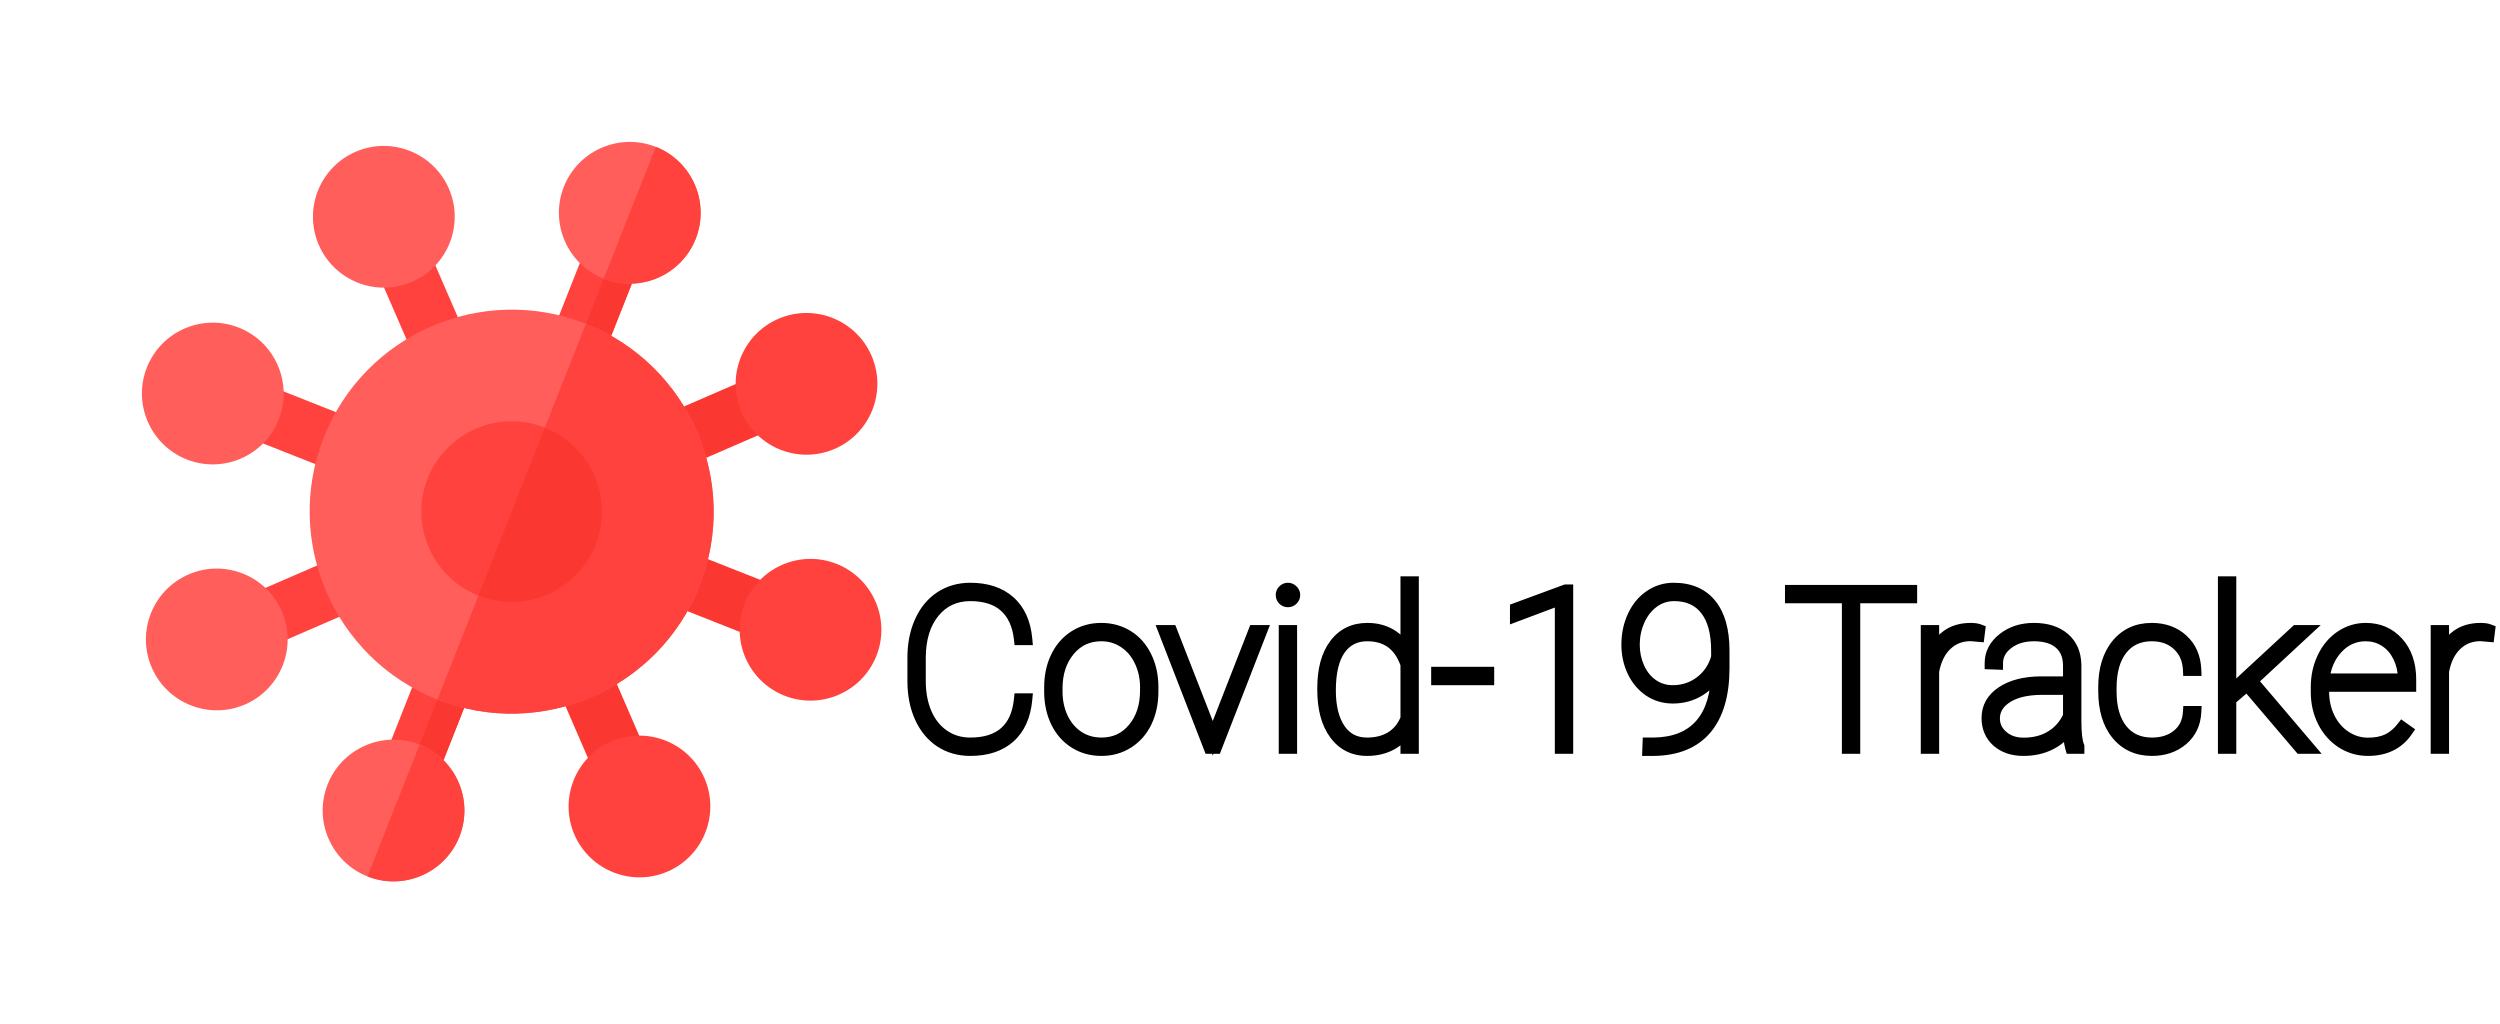<svg width="398" height="163" viewBox="0 0 398 163" fill="none" xmlns="http://www.w3.org/2000/svg">
<g clip-path="url(#clip0)">
<path d="M94.956 123.792L88.391 108.646C86.052 103.251 94.217 99.702 96.559 105.106L103.124 120.252C105.463 125.647 97.298 129.195 94.956 123.792Z" fill="#FB3732"/>
<path d="M120.939 101.845L105.587 95.778C100.117 93.616 103.383 85.335 108.859 87.499L124.211 93.567C129.681 95.728 126.415 104.01 120.939 101.845Z" fill="#FB3732"/>
<path d="M105.107 66.351L120.252 59.786C125.649 57.447 129.195 65.613 123.793 67.954L108.647 74.519C103.251 76.858 99.705 68.692 105.107 66.351Z" fill="#FB3732"/>
<path d="M91.45 132.881C88.975 127.172 91.606 120.516 97.314 118.041C103.023 115.567 109.68 118.198 112.154 123.906C114.628 129.615 111.997 136.271 106.289 138.746C100.581 141.219 93.924 138.589 91.45 132.881Z" fill="#FF423D"/>
<path d="M124.887 110.751C119.101 108.464 116.254 101.897 118.541 96.111C120.828 90.325 127.395 87.479 133.181 89.766C138.967 92.052 141.814 98.62 139.527 104.406C137.24 110.191 130.673 113.038 124.887 110.751Z" fill="#FF423D"/>
<path d="M118.043 65.595C115.569 59.887 118.2 53.23 123.908 50.756C129.616 48.282 136.273 50.913 138.747 56.621C141.221 62.329 138.59 68.986 132.882 71.46C127.174 73.934 120.517 71.304 118.043 65.595Z" fill="#FF423D"/>
<path d="M90.003 59.826C87.717 58.922 86.596 56.336 87.5 54.05L93.567 38.699C95.729 33.229 104.01 36.495 101.846 41.971L95.779 57.322C94.875 59.609 92.289 60.729 90.003 59.826Z" fill="#FF423D"/>
<path d="M99.343 36.195L90.003 59.826C92.289 60.729 94.875 59.608 95.779 57.322L101.846 41.971C102.75 39.685 101.629 37.099 99.343 36.195Z" fill="#FB3732"/>
<path d="M61.064 120.937L67.131 105.585C69.293 100.115 77.575 103.382 75.41 108.857L69.343 124.209C67.181 129.679 58.9 126.412 61.064 120.937Z" fill="#FF423D"/>
<path d="M72.907 103.082L63.568 126.712C65.854 127.616 68.44 126.495 69.343 124.209L75.411 108.858C76.314 106.571 75.193 103.986 72.907 103.082Z" fill="#FB3732"/>
<path d="M66.351 57.802L59.786 42.657C57.448 37.261 65.612 33.713 67.954 39.117L74.519 54.262C76.858 59.658 68.693 63.205 66.351 57.802Z" fill="#FF423D"/>
<path d="M54.051 75.409L38.699 69.342C33.229 67.18 36.495 58.899 41.971 61.063L57.323 67.13C62.793 69.292 59.526 77.573 54.051 75.409Z" fill="#FF423D"/>
<path d="M39.117 94.954L54.263 88.389C59.659 86.049 63.205 94.215 57.803 96.556L42.658 103.121C37.306 105.441 33.646 97.325 39.117 94.954Z" fill="#FF423D"/>
<path d="M96.112 44.369C90.326 42.082 87.48 35.515 89.766 29.729C92.053 23.943 98.62 21.096 104.406 23.383C110.192 25.67 113.039 32.237 110.752 38.023C108.466 43.809 101.898 46.656 96.112 44.369Z" fill="#FF5E5B"/>
<path d="M58.504 139.525C52.718 137.238 49.871 130.67 52.158 124.884C54.444 119.099 61.012 116.252 66.798 118.539C72.584 120.826 75.431 127.393 73.144 133.179C70.857 138.965 64.29 141.811 58.504 139.525Z" fill="#FF5E5B"/>
<path d="M66.798 118.539L58.504 139.525C64.29 141.811 70.857 138.965 73.144 133.179C75.431 127.393 72.584 120.826 66.798 118.539Z" fill="#FF423D"/>
<path d="M50.756 39.001C48.276 33.28 50.899 26.642 56.621 24.162C62.329 21.689 68.986 24.319 71.46 30.027L71.461 30.027C73.935 35.736 71.304 42.392 65.596 44.866C59.888 47.341 53.231 44.71 50.756 39.001Z" fill="#FF5E5B"/>
<path d="M29.729 73.142C23.943 70.855 21.096 64.288 23.383 58.502C25.67 52.716 32.238 49.87 38.023 52.157C43.809 54.443 46.656 61.01 44.369 66.796C42.082 72.582 35.515 75.429 29.729 73.142Z" fill="#FF5E5B"/>
<path d="M24.163 106.287C21.683 100.565 24.305 93.928 30.028 91.448C35.736 88.974 42.393 91.605 44.867 97.313C47.341 103.021 44.71 109.677 39.002 112.152C33.295 114.625 26.637 111.995 24.163 106.287Z" fill="#FF5E5B"/>
<path d="M69.635 111.361C53.144 104.843 45.03 86.124 51.547 69.633C58.065 53.143 76.784 45.029 93.275 51.547C109.766 58.065 117.88 76.784 111.363 93.274C104.845 109.765 86.126 117.879 69.635 111.361Z" fill="#FF5E5B"/>
<path d="M104.406 23.383L96.112 44.369C101.898 46.656 108.466 43.809 110.752 38.023C113.039 32.238 110.192 25.67 104.406 23.383Z" fill="#FF423D"/>
<path d="M93.275 51.547L69.635 111.361C86.126 117.879 104.845 109.765 111.363 93.275C117.88 76.784 109.766 58.065 93.275 51.547Z" fill="#FF423D"/>
<path d="M76.17 94.825C68.797 91.911 65.169 83.542 68.083 76.169C70.997 68.796 79.367 65.168 86.74 68.082C94.113 70.997 97.741 79.366 94.827 86.739C91.913 94.112 83.543 97.74 76.17 94.825Z" fill="#FF423D"/>
<path d="M86.74 68.082L76.17 94.825C83.543 97.74 91.913 94.112 94.827 86.739C97.741 79.366 94.113 70.997 86.74 68.082Z" fill="#FB3732"/>
</g>
<path d="M163.337 111.378C163.098 113.941 162.215 115.912 160.688 117.291C159.161 118.658 157.088 119.342 154.467 119.342C152.701 119.342 151.135 118.897 149.768 118.009C148.412 117.109 147.358 115.838 146.606 114.198C145.854 112.546 145.472 110.66 145.461 108.541V104.696C145.461 102.577 145.831 100.685 146.572 99.022C147.312 97.347 148.366 96.054 149.733 95.143C151.112 94.231 152.69 93.775 154.467 93.775C157.065 93.775 159.133 94.459 160.671 95.826C162.209 97.193 163.098 99.153 163.337 101.705H162.414C162.152 99.415 161.354 97.678 160.021 96.493C158.688 95.296 156.837 94.698 154.467 94.698C152.052 94.698 150.098 95.61 148.605 97.433C147.124 99.255 146.384 101.699 146.384 104.764V108.421C146.384 110.381 146.714 112.118 147.375 113.634C148.036 115.138 148.981 116.311 150.212 117.154C151.454 117.997 152.872 118.419 154.467 118.419C156.848 118.419 158.706 117.832 160.039 116.659C161.383 115.485 162.175 113.725 162.414 111.378H163.337ZM167.233 109.396C167.233 107.63 167.569 106.046 168.242 104.645C168.925 103.232 169.882 102.132 171.113 101.346C172.355 100.56 173.756 100.167 175.317 100.167C176.866 100.167 178.256 100.549 179.487 101.312C180.717 102.075 181.674 103.158 182.358 104.559C183.053 105.96 183.406 107.538 183.417 109.293V110.113C183.417 111.891 183.081 113.48 182.409 114.881C181.737 116.283 180.78 117.376 179.538 118.163C178.308 118.949 176.912 119.342 175.351 119.342C173.79 119.342 172.389 118.954 171.147 118.18C169.917 117.405 168.959 116.323 168.276 114.933C167.592 113.531 167.245 111.959 167.233 110.216V109.396ZM168.156 110.113C168.156 111.651 168.458 113.064 169.062 114.352C169.677 115.628 170.526 116.625 171.608 117.342C172.702 118.06 173.95 118.419 175.351 118.419C177.459 118.419 179.174 117.627 180.495 116.043C181.828 114.46 182.495 112.42 182.495 109.925V109.396C182.495 107.88 182.187 106.479 181.572 105.191C180.957 103.904 180.102 102.901 179.008 102.184C177.926 101.454 176.695 101.09 175.317 101.09C173.209 101.09 171.489 101.893 170.156 103.5C168.823 105.106 168.156 107.128 168.156 109.566V110.113ZM193.073 117.53L199.721 100.509H200.712L193.518 119H192.612L185.434 100.509H186.425L193.073 117.53ZM205.498 119H204.575V100.509H205.498V119ZM204.096 94.732C204.096 94.47 204.187 94.248 204.37 94.066C204.552 93.872 204.774 93.775 205.036 93.775C205.298 93.775 205.52 93.872 205.703 94.066C205.896 94.248 205.993 94.47 205.993 94.732C205.993 94.995 205.896 95.217 205.703 95.399C205.52 95.581 205.298 95.672 205.036 95.672C204.774 95.672 204.552 95.581 204.37 95.399C204.187 95.217 204.096 94.995 204.096 94.732ZM210.71 109.566C210.71 106.616 211.331 104.314 212.573 102.662C213.815 100.999 215.518 100.167 217.683 100.167C219.073 100.167 220.297 100.48 221.357 101.107C222.428 101.734 223.294 102.668 223.955 103.91V92.75H224.877V119H223.955V116.043C223.328 117.092 222.468 117.906 221.374 118.487C220.28 119.057 219.038 119.342 217.648 119.342C215.507 119.342 213.815 118.493 212.573 116.795C211.331 115.098 210.71 112.768 210.71 109.806V109.566ZM211.667 109.925C211.667 112.546 212.185 114.619 213.222 116.146C214.259 117.661 215.729 118.419 217.631 118.419C219.158 118.419 220.463 118.083 221.545 117.411C222.627 116.727 223.431 115.73 223.955 114.42V105.755C222.895 102.645 220.799 101.09 217.666 101.09C215.774 101.09 214.299 101.836 213.239 103.329C212.191 104.821 211.667 107.02 211.667 109.925ZM236.875 108.08H228.842V107.157H236.875V108.08ZM249.453 119H248.53V95.279L241.386 97.962V96.954L249.265 94.049H249.453V119ZM273.413 106.627C272.809 107.937 271.869 108.997 270.593 109.806C269.328 110.603 267.898 111.002 266.303 111.002C264.936 111.002 263.706 110.637 262.612 109.908C261.518 109.168 260.664 108.154 260.048 106.866C259.433 105.579 259.125 104.166 259.125 102.628C259.125 100.999 259.439 99.506 260.065 98.15C260.692 96.783 261.569 95.712 262.697 94.938C263.825 94.163 265.073 93.775 266.44 93.775C269.003 93.775 270.957 94.613 272.302 96.288C273.646 97.951 274.324 100.355 274.335 103.5V106.354C274.335 110.558 273.401 113.765 271.533 115.975C269.664 118.174 266.913 119.296 263.278 119.342H262.458L262.492 118.419H263.227C266.554 118.385 269.083 117.371 270.815 115.377C272.547 113.383 273.413 110.466 273.413 106.627ZM266.303 110.079C267.989 110.079 269.482 109.583 270.781 108.592C272.08 107.601 272.957 106.285 273.413 104.645V103.585C273.413 100.702 272.814 98.504 271.618 96.988C270.433 95.462 268.73 94.698 266.508 94.698C265.289 94.698 264.184 95.057 263.193 95.775C262.202 96.493 261.427 97.472 260.869 98.714C260.322 99.945 260.048 101.249 260.048 102.628C260.048 103.984 260.316 105.243 260.852 106.405C261.387 107.556 262.128 108.456 263.073 109.105C264.019 109.754 265.096 110.079 266.303 110.079ZM304.208 95.04H295.151V119H294.228V95.04H285.17V94.117H304.208V95.04ZM314.941 101.175L313.745 101.073C312.172 101.073 310.856 101.585 309.797 102.611C308.737 103.625 308.042 105.049 307.712 106.883V119H306.789V100.509H307.712V104.354C308.213 103.067 308.965 102.047 309.968 101.295C310.97 100.543 312.229 100.167 313.745 100.167C314.28 100.167 314.713 100.23 315.043 100.355L314.941 101.175ZM329.775 119C329.547 118.214 329.433 117.086 329.433 115.616C328.704 116.801 327.707 117.718 326.442 118.368C325.178 119.017 323.748 119.342 322.153 119.342C320.444 119.342 319.065 118.88 318.017 117.958C316.98 117.023 316.462 115.81 316.462 114.317C316.462 112.62 317.225 111.264 318.752 110.25C320.29 109.225 322.329 108.701 324.87 108.678H329.433V105.978C329.433 104.428 328.943 103.226 327.963 102.372C326.995 101.517 325.605 101.09 323.793 101.09C322.107 101.09 320.7 101.523 319.572 102.389C318.444 103.255 317.88 104.326 317.88 105.602L316.958 105.567C316.958 104.063 317.618 102.787 318.94 101.739C320.262 100.691 321.879 100.167 323.793 100.167C325.787 100.167 327.371 100.668 328.544 101.671C329.718 102.662 330.322 104.063 330.356 105.875V114.71C330.356 116.738 330.515 118.117 330.834 118.846V119H329.775ZM322.153 118.436C323.885 118.436 325.371 118.049 326.613 117.274C327.867 116.499 328.806 115.411 329.433 114.01V109.618H325.161C322.517 109.618 320.495 110.142 319.094 111.19C317.954 112.044 317.385 113.11 317.385 114.386C317.385 115.514 317.835 116.471 318.735 117.257C319.635 118.043 320.774 118.436 322.153 118.436ZM342.592 118.419C344.267 118.419 345.646 117.975 346.728 117.086C347.822 116.197 348.42 114.967 348.522 113.395H349.445C349.354 115.183 348.665 116.625 347.377 117.718C346.09 118.801 344.495 119.342 342.592 119.342C340.279 119.342 338.439 118.504 337.072 116.83C335.716 115.155 335.039 112.882 335.039 110.011V109.396C335.039 106.593 335.716 104.354 337.072 102.679C338.439 101.004 340.268 100.167 342.558 100.167C344.518 100.167 346.136 100.754 347.412 101.927C348.688 103.101 349.366 104.662 349.445 106.61H348.522C348.443 104.946 347.856 103.613 346.762 102.611C345.68 101.597 344.278 101.09 342.558 101.09C340.496 101.09 338.878 101.836 337.705 103.329C336.542 104.81 335.961 106.872 335.961 109.515V110.113C335.961 112.7 336.548 114.733 337.722 116.214C338.907 117.684 340.53 118.419 342.592 118.419ZM357.734 109.002L357.7 109.037L355.017 111.344V119H354.094V92.75H355.017V110.335L357.187 108.285L365.595 100.509H366.911L358.417 108.387L367.441 119H366.245L357.734 109.002ZM376.977 119.342C375.485 119.342 374.112 118.943 372.858 118.146C371.617 117.337 370.642 116.231 369.936 114.83C369.23 113.429 368.876 111.874 368.876 110.165V109.396C368.876 107.687 369.218 106.12 369.902 104.696C370.585 103.272 371.525 102.161 372.722 101.363C373.918 100.566 375.222 100.167 376.635 100.167C378.697 100.167 380.384 100.902 381.694 102.372C383.004 103.841 383.659 105.772 383.659 108.165V109.139H369.799V110.147C369.799 111.651 370.113 113.047 370.739 114.334C371.377 115.611 372.249 116.613 373.354 117.342C374.471 118.071 375.678 118.436 376.977 118.436C378.219 118.436 379.273 118.231 380.139 117.821C381.016 117.399 381.791 116.756 382.463 115.89L383.112 116.351C381.734 118.345 379.689 119.342 376.977 119.342ZM376.635 101.09C374.835 101.09 373.308 101.762 372.055 103.106C370.802 104.439 370.067 106.143 369.851 108.216H382.736V107.994C382.736 106.741 382.469 105.579 381.933 104.508C381.409 103.425 380.68 102.588 379.746 101.996C378.823 101.392 377.786 101.09 376.635 101.09ZM396.118 101.175L394.921 101.073C393.349 101.073 392.033 101.585 390.974 102.611C389.914 103.625 389.219 105.049 388.889 106.883V119H387.966V100.509H388.889V104.354C389.39 103.067 390.142 102.047 391.145 101.295C392.147 100.543 393.406 100.167 394.921 100.167C395.457 100.167 395.89 100.23 396.22 100.355L396.118 101.175Z" fill="black"/>
<path d="M163.337 111.378L164.333 111.471L164.435 110.378H163.337V111.378ZM160.688 117.291L161.355 118.036L161.358 118.033L160.688 117.291ZM149.768 118.009L149.214 118.842L149.223 118.847L149.768 118.009ZM146.606 114.198L145.696 114.612L145.697 114.614L146.606 114.198ZM145.461 108.541H144.461L144.461 108.546L145.461 108.541ZM146.572 99.022L147.485 99.429L147.486 99.426L146.572 99.022ZM149.733 95.143L149.182 94.308L149.179 94.311L149.733 95.143ZM163.337 101.705V102.705H164.435L164.333 101.612L163.337 101.705ZM162.414 101.705L161.421 101.819L161.522 102.705H162.414V101.705ZM160.021 96.493L159.354 97.237L159.357 97.24L160.021 96.493ZM148.605 97.433L147.832 96.799L147.829 96.802L148.605 97.433ZM147.375 113.634L146.458 114.034L146.459 114.036L147.375 113.634ZM150.212 117.154L149.647 117.979L149.65 117.982L150.212 117.154ZM160.039 116.659L159.381 115.905L159.378 115.908L160.039 116.659ZM162.414 111.378V110.378H161.511L161.419 111.277L162.414 111.378ZM162.341 111.285C162.119 113.664 161.315 115.378 160.018 116.549L161.358 118.033C163.115 116.447 164.076 114.218 164.333 111.471L162.341 111.285ZM160.021 116.546C158.724 117.707 156.912 118.342 154.467 118.342V120.342C157.263 120.342 159.598 119.609 161.355 118.036L160.021 116.546ZM154.467 118.342C152.878 118.342 151.504 117.945 150.313 117.17L149.223 118.847C150.765 119.85 152.525 120.342 154.467 120.342V118.342ZM150.321 117.176C149.137 116.39 148.198 115.271 147.515 113.781L145.697 114.614C146.518 116.405 147.687 117.828 149.214 118.842L150.321 117.176ZM147.516 113.783C146.832 112.28 146.472 110.537 146.461 108.536L144.461 108.546C144.473 110.783 144.876 112.812 145.696 114.612L147.516 113.783ZM146.461 108.541V104.696H144.461V108.541H146.461ZM146.461 104.696C146.461 102.694 146.81 100.945 147.485 99.429L145.658 98.615C144.852 100.426 144.461 102.459 144.461 104.696H146.461ZM147.486 99.426C148.159 97.905 149.097 96.769 150.288 95.975L149.179 94.311C147.636 95.339 146.466 96.79 145.657 98.618L147.486 99.426ZM150.285 95.977C151.487 95.182 152.871 94.775 154.467 94.775V92.775C152.509 92.775 150.737 93.281 149.182 94.308L150.285 95.977ZM154.467 94.775C156.886 94.775 158.696 95.408 160.007 96.574L161.335 95.079C159.57 93.51 157.243 92.775 154.467 92.775V94.775ZM160.007 96.574C161.312 97.734 162.12 99.434 162.341 101.798L164.333 101.612C164.076 98.872 163.106 96.653 161.335 95.079L160.007 96.574ZM163.337 100.705H162.414V102.705H163.337V100.705ZM163.408 101.591C163.126 99.13 162.251 97.137 160.686 95.745L159.357 97.24C160.458 98.218 161.178 99.7 161.421 101.819L163.408 101.591ZM160.689 95.748C159.12 94.34 157.002 93.698 154.467 93.698V95.698C156.672 95.698 158.257 96.252 159.354 97.237L160.689 95.748ZM154.467 93.698C151.761 93.698 149.52 94.737 147.832 96.799L149.379 98.066C150.676 96.482 152.343 95.698 154.467 95.698V93.698ZM147.829 96.802C146.164 98.851 145.384 101.54 145.384 104.764H147.384C147.384 101.858 148.084 99.66 149.382 98.063L147.829 96.802ZM145.384 104.764V108.421H147.384V104.764H145.384ZM145.384 108.421C145.384 110.493 145.733 112.371 146.458 114.034L148.292 113.234C147.695 111.866 147.384 110.269 147.384 108.421H145.384ZM146.459 114.036C147.187 115.693 148.247 117.02 149.647 117.979L150.777 116.329C149.716 115.602 148.884 114.583 148.291 113.232L146.459 114.036ZM149.65 117.982C151.068 118.944 152.685 119.419 154.467 119.419V117.419C153.059 117.419 151.839 117.05 150.774 116.327L149.65 117.982ZM154.467 119.419C157.008 119.419 159.129 118.791 160.699 117.409L159.378 115.908C158.282 116.873 156.689 117.419 154.467 117.419V119.419ZM160.696 117.412C162.286 116.024 163.152 113.995 163.409 111.479L161.419 111.277C161.197 113.455 160.479 114.946 159.381 115.905L160.696 117.412ZM162.414 112.378H163.337V110.378H162.414V112.378ZM168.242 104.645L167.342 104.209L167.34 104.212L168.242 104.645ZM171.113 101.346L170.578 100.501L170.574 100.503L171.113 101.346ZM179.487 101.312L178.96 102.162L179.487 101.312ZM182.358 104.559L181.459 104.998L181.462 105.003L182.358 104.559ZM183.417 109.293H184.418L184.417 109.286L183.417 109.293ZM179.538 118.163L179.003 117.318L179 117.32L179.538 118.163ZM171.147 118.18L170.614 119.026L170.618 119.028L171.147 118.18ZM168.276 114.933L167.377 115.371L167.379 115.374L168.276 114.933ZM167.233 110.216L166.233 110.216L166.233 110.222L167.233 110.216ZM169.062 114.352L168.157 114.776L168.161 114.786L169.062 114.352ZM171.608 117.342L171.056 118.176L171.06 118.178L171.608 117.342ZM180.495 116.043L179.73 115.399L179.727 115.403L180.495 116.043ZM179.008 102.184L178.45 103.013L178.46 103.02L179.008 102.184ZM168.233 109.396C168.233 107.759 168.544 106.326 169.143 105.077L167.34 104.212C166.595 105.766 166.233 107.5 166.233 109.396H168.233ZM169.142 105.08C169.751 103.821 170.588 102.868 171.651 102.189L170.574 100.503C169.176 101.397 168.099 102.643 167.342 104.209L169.142 105.08ZM171.648 102.191C172.719 101.513 173.933 101.167 175.317 101.167V99.167C173.579 99.167 171.99 99.608 170.578 100.501L171.648 102.191ZM175.317 101.167C176.694 101.167 177.899 101.504 178.96 102.162L180.014 100.462C178.614 99.594 177.039 99.167 175.317 99.167V101.167ZM178.96 102.162C180.018 102.818 180.852 103.752 181.459 104.998L183.257 104.121C182.497 102.563 181.417 101.333 180.014 100.462L178.96 102.162ZM181.462 105.003C182.082 106.253 182.407 107.678 182.418 109.299L184.417 109.286C184.405 107.399 184.024 105.668 183.254 104.115L181.462 105.003ZM182.417 109.293V110.113H184.417V109.293H182.417ZM182.417 110.113C182.417 111.762 182.106 113.201 181.508 114.449L183.311 115.314C184.056 113.759 184.417 112.019 184.417 110.113H182.417ZM181.508 114.449C180.912 115.691 180.077 116.638 179.003 117.318L180.073 119.008C181.483 118.115 182.562 116.874 183.311 115.314L181.508 114.449ZM179 117.32C177.941 117.996 176.735 118.342 175.351 118.342V120.342C177.089 120.342 178.674 119.901 180.076 119.005L179 117.32ZM175.351 118.342C173.964 118.342 172.749 118 171.676 117.331L170.618 119.028C172.029 119.909 173.616 120.342 175.351 120.342V118.342ZM171.68 117.333C170.616 116.664 169.781 115.726 169.173 114.491L167.379 115.374C168.138 116.919 169.217 118.146 170.614 119.026L171.68 117.333ZM169.175 114.494C168.564 113.243 168.244 111.821 168.233 110.209L166.233 110.222C166.246 112.097 166.62 113.82 167.377 115.371L169.175 114.494ZM168.233 110.216V109.396H166.233V110.216H168.233ZM167.156 110.113C167.156 111.786 167.486 113.345 168.157 114.776L169.967 113.927C169.431 112.783 169.156 111.517 169.156 110.113H167.156ZM168.161 114.786C168.847 116.209 169.81 117.35 171.056 118.176L172.161 116.509C171.242 115.899 170.507 115.047 169.963 113.917L168.161 114.786ZM171.06 118.178C172.328 119.011 173.769 119.419 175.351 119.419V117.419C174.13 117.419 173.076 117.109 172.157 116.506L171.06 118.178ZM175.351 119.419C177.748 119.419 179.747 118.501 181.263 116.684L179.727 115.403C178.6 116.753 177.17 117.419 175.351 117.419V119.419ZM181.26 116.687C182.775 114.888 183.495 112.606 183.495 109.925H181.495C181.495 112.235 180.882 114.031 179.73 115.399L181.26 116.687ZM183.495 109.925V109.396H181.495V109.925H183.495ZM183.495 109.396C183.495 107.74 183.158 106.191 182.474 104.76L180.67 105.623C181.216 106.767 181.495 108.02 181.495 109.396H183.495ZM182.474 104.76C181.787 103.324 180.817 102.174 179.557 101.348L178.46 103.02C179.387 103.628 180.126 104.484 180.67 105.623L182.474 104.76ZM179.567 101.354C178.31 100.507 176.883 100.09 175.317 100.09V102.09C176.508 102.09 177.542 102.401 178.45 103.013L179.567 101.354ZM175.317 100.09C172.915 100.09 170.911 101.023 169.386 102.861L170.925 104.138C172.066 102.763 173.503 102.09 175.317 102.09V100.09ZM169.386 102.861C167.88 104.676 167.156 106.936 167.156 109.566H169.156C169.156 107.32 169.766 105.536 170.925 104.138L169.386 102.861ZM167.156 109.566V110.113H169.156V109.566H167.156ZM193.073 117.53L192.142 117.894L193.073 120.279L194.005 117.894L193.073 117.53ZM199.721 100.509V99.509H199.038L198.79 100.145L199.721 100.509ZM200.712 100.509L201.644 100.871L202.175 99.509H200.712V100.509ZM193.518 119V120H194.202L194.45 119.363L193.518 119ZM192.612 119L191.68 119.362L191.927 120H192.612V119ZM185.434 100.509V99.509H183.973L184.502 100.871L185.434 100.509ZM186.425 100.509L187.357 100.145L187.108 99.509H186.425V100.509ZM194.005 117.894L200.653 100.873L198.79 100.145L192.142 117.166L194.005 117.894ZM199.721 101.509H200.712V99.509H199.721V101.509ZM199.78 100.146L192.586 118.637L194.45 119.363L201.644 100.871L199.78 100.146ZM193.518 118H192.612V120H193.518V118ZM193.544 118.638L186.366 100.147L184.502 100.871L191.68 119.362L193.544 118.638ZM185.434 101.509H186.425V99.509H185.434V101.509ZM185.494 100.873L192.142 117.894L194.005 117.166L187.357 100.145L185.494 100.873ZM205.498 119V120H206.498V119H205.498ZM204.575 119H203.575V120H204.575V119ZM204.575 100.509V99.509H203.575V100.509H204.575ZM205.498 100.509H206.498V99.509H205.498V100.509ZM204.37 94.066L205.077 94.773L205.087 94.762L205.098 94.751L204.37 94.066ZM205.703 94.066L204.974 94.751L204.995 94.773L205.017 94.794L205.703 94.066ZM205.703 95.399L205.017 94.671L205.006 94.681L204.996 94.692L205.703 95.399ZM205.498 118H204.575V120H205.498V118ZM205.575 119V100.509H203.575V119H205.575ZM204.575 101.509H205.498V99.509H204.575V101.509ZM204.498 100.509V119H206.498V100.509H204.498ZM205.096 94.732C205.096 94.725 205.097 94.724 205.096 94.728C205.095 94.733 205.093 94.74 205.09 94.749C205.086 94.758 205.082 94.765 205.078 94.77C205.075 94.775 205.074 94.776 205.077 94.773L203.663 93.359C203.289 93.732 203.096 94.21 203.096 94.732H205.096ZM205.098 94.751C205.102 94.746 205.102 94.747 205.097 94.751C205.092 94.755 205.084 94.76 205.073 94.765C205.062 94.769 205.051 94.772 205.043 94.774C205.035 94.776 205.032 94.775 205.036 94.775V92.775C204.494 92.775 204.009 92.99 203.641 93.381L205.098 94.751ZM205.036 94.775C205.04 94.775 205.037 94.776 205.029 94.774C205.021 94.772 205.011 94.769 205 94.765C204.989 94.76 204.98 94.755 204.975 94.751C204.97 94.747 204.97 94.746 204.974 94.751L206.431 93.381C206.063 92.99 205.579 92.775 205.036 92.775V94.775ZM205.017 94.794C205.022 94.799 205.021 94.799 205.018 94.793C205.014 94.788 205.009 94.78 205.004 94.769C204.999 94.758 204.996 94.748 204.994 94.74C204.993 94.732 204.993 94.729 204.993 94.732H206.993C206.993 94.19 206.779 93.706 206.388 93.338L205.017 94.794ZM204.993 94.732C204.993 94.736 204.993 94.733 204.994 94.725C204.996 94.717 204.999 94.707 205.004 94.696C205.009 94.685 205.014 94.677 205.018 94.671C205.021 94.666 205.022 94.666 205.017 94.671L206.388 96.127C206.779 95.759 206.993 95.275 206.993 94.732H204.993ZM204.996 94.692C204.992 94.695 204.993 94.694 204.998 94.69C205.004 94.687 205.011 94.683 205.02 94.679C205.029 94.675 205.036 94.673 205.04 94.672C205.044 94.672 205.043 94.672 205.036 94.672V96.672C205.558 96.672 206.036 96.479 206.41 96.106L204.996 94.692ZM205.036 94.672C205.029 94.672 205.028 94.672 205.032 94.672C205.036 94.673 205.044 94.675 205.053 94.679C205.061 94.683 205.069 94.687 205.074 94.69C205.079 94.694 205.08 94.695 205.077 94.692L203.663 96.106C204.036 96.479 204.514 96.672 205.036 96.672V94.672ZM205.077 94.692C205.074 94.689 205.075 94.69 205.078 94.695C205.082 94.7 205.086 94.707 205.09 94.716C205.093 94.725 205.095 94.732 205.096 94.737C205.097 94.741 205.096 94.74 205.096 94.732H203.096C203.096 95.255 203.289 95.733 203.663 96.106L205.077 94.692ZM212.573 102.662L213.372 103.263L213.374 103.26L212.573 102.662ZM221.357 101.107L220.848 101.968L220.852 101.97L221.357 101.107ZM223.955 103.91L223.072 104.379L224.955 103.91H223.955ZM223.955 92.75V91.75H222.955V92.75H223.955ZM224.877 92.75H225.877V91.75H224.877V92.75ZM224.877 119V120H225.877V119H224.877ZM223.955 119H222.955V120H223.955V119ZM223.955 116.043H224.955V112.422L223.096 115.53L223.955 116.043ZM221.374 118.487L221.836 119.374L221.843 119.37L221.374 118.487ZM213.222 116.146L212.395 116.708L212.397 116.711L213.222 116.146ZM221.545 117.411L222.073 118.26L222.079 118.256L221.545 117.411ZM223.955 114.42L224.883 114.791L224.955 114.613V114.42H223.955ZM223.955 105.755H224.955V105.59L224.901 105.433L223.955 105.755ZM213.239 103.329L212.424 102.75L212.421 102.754L213.239 103.329ZM211.71 109.566C211.71 106.742 212.306 104.682 213.372 103.263L211.773 102.061C210.356 103.947 209.71 106.489 209.71 109.566H211.71ZM213.374 103.26C214.418 101.862 215.818 101.167 217.683 101.167V99.167C215.218 99.167 213.211 100.135 211.771 102.064L213.374 103.26ZM217.683 101.167C218.917 101.167 219.962 101.444 220.848 101.968L221.866 100.246C220.633 99.517 219.228 99.167 217.683 99.167V101.167ZM220.852 101.97C221.742 102.491 222.486 103.279 223.072 104.379L224.837 103.44C224.101 102.057 223.113 100.976 221.862 100.244L220.852 101.97ZM224.955 103.91V92.75H222.955V103.91H224.955ZM223.955 93.75H224.877V91.75H223.955V93.75ZM223.877 92.75V119H225.877V92.75H223.877ZM224.877 118H223.955V120H224.877V118ZM224.955 119V116.043H222.955V119H224.955ZM223.096 115.53C222.565 116.42 221.84 117.107 220.905 117.604L221.843 119.37C223.096 118.705 224.091 117.764 224.813 116.557L223.096 115.53ZM220.912 117.6C219.978 118.087 218.898 118.342 217.648 118.342V120.342C219.179 120.342 220.582 120.027 221.836 119.374L220.912 117.6ZM217.648 118.342C215.819 118.342 214.429 117.64 213.38 116.205L211.766 117.386C213.2 119.346 215.194 120.342 217.648 120.342V118.342ZM213.38 116.205C212.305 114.736 211.71 112.64 211.71 109.806H209.71C209.71 112.896 210.357 115.46 211.766 117.386L213.38 116.205ZM211.71 109.806V109.566H209.71V109.806H211.71ZM210.667 109.925C210.667 112.665 211.207 114.959 212.395 116.708L214.049 115.584C213.163 114.279 212.667 112.426 212.667 109.925H210.667ZM212.397 116.711C213.628 118.51 215.413 119.419 217.631 119.419V117.419C216.044 117.419 214.89 116.813 214.047 115.581L212.397 116.711ZM217.631 119.419C219.307 119.419 220.803 119.049 222.073 118.26L221.017 116.561C220.122 117.117 219.009 117.419 217.631 117.419V119.419ZM222.079 118.256C223.358 117.448 224.289 116.276 224.883 114.791L223.026 114.049C222.572 115.184 221.897 116.006 221.011 116.565L222.079 118.256ZM224.955 114.42V105.755H222.955V114.42H224.955ZM224.901 105.433C224.323 103.736 223.432 102.38 222.183 101.453C220.931 100.524 219.403 100.09 217.666 100.09V102.09C219.062 102.09 220.148 102.434 220.992 103.059C221.839 103.688 222.527 104.665 223.008 106.078L224.901 105.433ZM217.666 100.09C215.463 100.09 213.678 100.983 212.424 102.75L214.055 103.907C214.919 102.689 216.085 102.09 217.666 102.09V100.09ZM212.421 102.754C211.203 104.488 210.667 106.927 210.667 109.925H212.667C212.667 107.113 213.179 105.154 214.058 103.903L212.421 102.754ZM236.875 108.08V109.08H237.875V108.08H236.875ZM228.842 108.08H227.842V109.08H228.842V108.08ZM228.842 107.157V106.157H227.842V107.157H228.842ZM236.875 107.157H237.875V106.157H236.875V107.157ZM236.875 107.08H228.842V109.08H236.875V107.08ZM229.842 108.08V107.157H227.842V108.08H229.842ZM228.842 108.157H236.875V106.157H228.842V108.157ZM235.875 107.157V108.08H237.875V107.157H235.875ZM249.453 119V120H250.453V119H249.453ZM248.53 119H247.53V120H248.53V119ZM248.53 95.279H249.53V93.835L248.178 94.343L248.53 95.279ZM241.386 97.962H240.386V99.406L241.738 98.898L241.386 97.962ZM241.386 96.954L241.04 96.016L240.386 96.257V96.954H241.386ZM249.265 94.049V93.049H249.086L248.919 93.111L249.265 94.049ZM249.453 94.049H250.453V93.049H249.453V94.049ZM249.453 118H248.53V120H249.453V118ZM249.53 119V95.279H247.53V119H249.53ZM248.178 94.343L241.035 97.026L241.738 98.898L248.881 96.215L248.178 94.343ZM242.386 97.962V96.954H240.386V97.962H242.386ZM241.732 97.892L249.611 94.987L248.919 93.111L241.04 96.016L241.732 97.892ZM249.265 95.049H249.453V93.049H249.265V95.049ZM248.453 94.049V119H250.453V94.049H248.453ZM273.413 106.627H274.413L272.504 106.208L273.413 106.627ZM270.593 109.806L271.126 110.652L271.128 110.65L270.593 109.806ZM262.612 109.908L262.051 110.736L262.057 110.74L262.612 109.908ZM260.065 98.15L260.973 98.57L260.974 98.567L260.065 98.15ZM272.302 96.288L271.522 96.914L271.524 96.916L272.302 96.288ZM274.335 103.5L275.335 103.5L275.335 103.496L274.335 103.5ZM271.533 115.975L272.295 116.623L272.296 116.621L271.533 115.975ZM263.278 119.342V120.342L263.291 120.342L263.278 119.342ZM262.458 119.342L261.459 119.305L261.42 120.342H262.458V119.342ZM262.492 118.419V117.419H261.529L261.493 118.382L262.492 118.419ZM263.227 118.419V119.419L263.237 119.419L263.227 118.419ZM273.413 104.645L274.376 104.912L274.413 104.781V104.645H273.413ZM271.618 96.988L270.828 97.601L270.833 97.608L271.618 96.988ZM260.869 98.714L259.957 98.304L259.955 98.308L260.869 98.714ZM260.852 106.405L259.943 106.823L259.945 106.827L260.852 106.405ZM272.504 106.208C271.985 107.335 271.179 108.25 270.057 108.961L271.128 110.65C272.559 109.743 273.632 108.539 274.321 107.046L272.504 106.208ZM270.059 108.96C268.965 109.65 267.723 110.002 266.303 110.002V112.002C268.074 112.002 269.691 111.557 271.126 110.652L270.059 108.96ZM266.303 110.002C265.125 110.002 264.089 109.691 263.167 109.076L262.057 110.74C263.322 111.583 264.747 112.002 266.303 112.002V110.002ZM263.172 109.08C262.238 108.447 261.496 107.575 260.951 106.435L259.146 107.297C259.832 108.732 260.799 109.888 262.051 110.736L263.172 109.08ZM260.951 106.435C260.405 105.293 260.125 104.029 260.125 102.628H258.125C258.125 104.303 258.462 105.865 259.146 107.297L260.951 106.435ZM260.125 102.628C260.125 101.13 260.413 99.783 260.973 98.57L259.158 97.731C258.465 99.23 258.125 100.867 258.125 102.628H260.125ZM260.974 98.567C261.533 97.347 262.299 96.424 263.263 95.762L262.131 94.113C260.84 95 259.851 96.219 259.156 97.734L260.974 98.567ZM263.263 95.762C264.225 95.101 265.275 94.775 266.44 94.775V92.775C264.87 92.775 263.425 93.224 262.131 94.113L263.263 95.762ZM266.44 94.775C268.766 94.775 270.405 95.522 271.522 96.914L273.082 95.662C271.51 93.704 269.241 92.775 266.44 92.775V94.775ZM271.524 96.916C272.672 98.336 273.325 100.483 273.335 103.503L275.335 103.496C275.324 100.227 274.621 97.566 273.079 95.659L271.524 96.916ZM273.335 103.5V106.354H275.335V103.5H273.335ZM273.335 106.354C273.335 110.426 272.429 113.366 270.769 115.33L272.296 116.621C274.374 114.164 275.335 110.689 275.335 106.354H273.335ZM270.771 115.328C269.136 117.251 266.692 118.299 263.266 118.342L263.291 120.342C267.133 120.294 270.192 119.097 272.295 116.623L270.771 115.328ZM263.278 118.342H262.458V120.342H263.278V118.342ZM263.457 119.379L263.492 118.456L261.493 118.382L261.459 119.305L263.457 119.379ZM262.492 119.419H263.227V117.419H262.492V119.419ZM263.237 119.419C266.77 119.383 269.604 118.296 271.57 116.033L270.06 114.721C268.562 116.445 266.337 117.387 263.217 117.419L263.237 119.419ZM271.57 116.033C273.518 113.79 274.413 110.6 274.413 106.627H272.413C272.413 110.333 271.575 112.977 270.06 114.721L271.57 116.033ZM266.303 111.079C268.201 111.079 269.908 110.516 271.387 109.387L270.174 107.797C269.055 108.651 267.778 109.079 266.303 109.079V111.079ZM271.387 109.387C272.867 108.258 273.865 106.753 274.376 104.912L272.449 104.377C272.049 105.817 271.292 106.944 270.174 107.797L271.387 109.387ZM274.413 104.645V103.585H272.413V104.645H274.413ZM274.413 103.585C274.413 100.584 273.793 98.129 272.403 96.369L270.833 97.608C271.836 98.878 272.413 100.821 272.413 103.585H274.413ZM272.408 96.375C271.004 94.566 268.987 93.698 266.508 93.698V95.698C268.473 95.698 269.863 96.357 270.828 97.601L272.408 96.375ZM266.508 93.698C265.078 93.698 263.767 94.124 262.606 94.965L263.779 96.585C264.601 95.99 265.501 95.698 266.508 95.698V93.698ZM262.606 94.965C261.458 95.796 260.578 96.921 259.957 98.304L261.781 99.124C262.276 98.024 262.945 97.189 263.779 96.585L262.606 94.965ZM259.955 98.308C259.35 99.67 259.048 101.113 259.048 102.628H261.048C261.048 101.386 261.294 100.22 261.782 99.121L259.955 98.308ZM259.048 102.628C259.048 104.119 259.344 105.522 259.943 106.823L261.76 105.986C261.288 104.963 261.048 103.848 261.048 102.628H259.048ZM259.945 106.827C260.548 108.122 261.399 109.168 262.507 109.929L263.639 108.281C262.857 107.743 262.226 106.989 261.758 105.983L259.945 106.827ZM262.507 109.929C263.628 110.699 264.905 111.079 266.303 111.079V109.079C265.286 109.079 264.409 108.809 263.639 108.281L262.507 109.929ZM304.208 95.04V96.04H305.208V95.04H304.208ZM295.151 95.04V94.04H294.151V95.04H295.151ZM295.151 119V120H296.151V119H295.151ZM294.228 119H293.228V120H294.228V119ZM294.228 95.04H295.228V94.04H294.228V95.04ZM285.17 95.04H284.17V96.04H285.17V95.04ZM285.17 94.117V93.117H284.17V94.117H285.17ZM304.208 94.117H305.208V93.117H304.208V94.117ZM304.208 94.04H295.151V96.04H304.208V94.04ZM294.151 95.04V119H296.151V95.04H294.151ZM295.151 118H294.228V120H295.151V118ZM295.228 119V95.04H293.228V119H295.228ZM294.228 94.04H285.17V96.04H294.228V94.04ZM286.17 95.04V94.117H284.17V95.04H286.17ZM285.17 95.117H304.208V93.117H285.17V95.117ZM303.208 94.117V95.04H305.208V94.117H303.208ZM314.941 101.175L314.856 102.172L315.814 102.254L315.933 101.299L314.941 101.175ZM313.745 101.073L313.83 100.076L313.787 100.073H313.745V101.073ZM309.797 102.611L310.488 103.333L310.492 103.329L309.797 102.611ZM307.712 106.883L306.728 106.706L306.712 106.794V106.883H307.712ZM307.712 119V120H308.712V119H307.712ZM306.789 119H305.789V120H306.789V119ZM306.789 100.509V99.509H305.789V100.509H306.789ZM307.712 100.509H308.712V99.509H307.712V100.509ZM307.712 104.354H306.712L308.644 104.717L307.712 104.354ZM315.043 100.355L316.036 100.479L316.133 99.699L315.398 99.42L315.043 100.355ZM315.026 100.179L313.83 100.076L313.659 102.069L314.856 102.172L315.026 100.179ZM313.745 100.073C311.932 100.073 310.361 100.674 309.101 101.892L310.492 103.329C311.352 102.497 312.413 102.073 313.745 102.073V100.073ZM309.105 101.888C307.856 103.084 307.085 104.72 306.728 106.706L308.696 107.061C308.999 105.378 309.618 104.166 310.488 103.333L309.105 101.888ZM306.712 106.883V119H308.712V106.883H306.712ZM307.712 118H306.789V120H307.712V118ZM307.789 119V100.509H305.789V119H307.789ZM306.789 101.509H307.712V99.509H306.789V101.509ZM306.712 100.509V104.354H308.712V100.509H306.712ZM308.644 104.717C309.085 103.585 309.729 102.724 310.568 102.095L309.368 100.495C308.201 101.37 307.342 102.548 306.78 103.991L308.644 104.717ZM310.568 102.095C311.364 101.498 312.399 101.167 313.745 101.167V99.167C312.059 99.167 310.577 99.588 309.368 100.495L310.568 102.095ZM313.745 101.167C314.215 101.167 314.514 101.224 314.689 101.29L315.398 99.42C314.912 99.236 314.345 99.167 313.745 99.167V101.167ZM314.051 100.231L313.949 101.051L315.933 101.299L316.036 100.479L314.051 100.231ZM329.775 119L328.814 119.278L329.024 120H329.775V119ZM329.433 115.616H330.433V112.083L328.581 115.092L329.433 115.616ZM318.017 117.958L317.348 118.7L317.356 118.708L318.017 117.958ZM318.752 110.25L319.305 111.083L319.307 111.082L318.752 110.25ZM324.87 108.678V107.678L324.861 107.678L324.87 108.678ZM329.433 108.678V109.678H330.433V108.678H329.433ZM327.963 102.372L327.302 103.121L327.306 103.125L327.963 102.372ZM319.572 102.389L318.963 101.595L319.572 102.389ZM317.88 105.602L317.843 106.601L318.88 106.639V105.602H317.88ZM316.958 105.567H315.958V106.531L316.921 106.567L316.958 105.567ZM318.94 101.739L318.319 100.956L318.94 101.739ZM328.544 101.671L327.895 102.431L327.899 102.435L328.544 101.671ZM330.356 105.875H331.356V105.866L331.356 105.856L330.356 105.875ZM330.834 118.846H331.834V118.637L331.751 118.445L330.834 118.846ZM330.834 119V120H331.834V119H330.834ZM326.613 117.274L326.087 116.423L326.084 116.425L326.613 117.274ZM329.433 114.01L330.346 114.418L330.433 114.223V114.01H329.433ZM329.433 109.618H330.433V108.618H329.433V109.618ZM319.094 111.19L318.495 110.389L318.494 110.39L319.094 111.19ZM330.735 118.722C330.547 118.071 330.433 117.054 330.433 115.616H328.433C328.433 117.118 328.547 118.357 328.814 119.278L330.735 118.722ZM328.581 115.092C327.95 116.118 327.091 116.91 325.986 117.478L326.899 119.257C328.323 118.526 329.458 117.484 330.285 116.14L328.581 115.092ZM325.986 117.478C324.879 118.046 323.609 118.342 322.153 118.342V120.342C323.887 120.342 325.477 119.988 326.899 119.257L325.986 117.478ZM322.153 118.342C320.63 118.342 319.505 117.935 318.678 117.207L317.356 118.708C318.626 119.826 320.257 120.342 322.153 120.342V118.342ZM318.687 117.215C317.876 116.484 317.462 115.549 317.462 114.317H315.462C315.462 116.071 316.085 117.562 317.348 118.7L318.687 117.215ZM317.462 114.317C317.462 112.985 318.031 111.929 319.305 111.083L318.199 109.417C316.419 110.599 315.462 112.254 315.462 114.317H317.462ZM319.307 111.082C320.633 110.198 322.462 109.699 324.879 109.678L324.861 107.678C322.197 107.702 319.947 108.251 318.197 109.418L319.307 111.082ZM324.87 109.678H329.433V107.678H324.87V109.678ZM330.433 108.678V105.978H328.433V108.678H330.433ZM330.433 105.978C330.433 104.2 329.86 102.699 328.621 101.618L327.306 103.125C328.026 103.753 328.433 104.656 328.433 105.978H330.433ZM328.625 101.622C327.412 100.551 325.751 100.09 323.793 100.09V102.09C325.459 102.09 326.578 102.483 327.302 103.121L328.625 101.622ZM323.793 100.09C321.929 100.09 320.297 100.572 318.963 101.595L320.181 103.182C321.104 102.474 322.285 102.09 323.793 102.09V100.09ZM318.963 101.595C317.621 102.626 316.88 103.976 316.88 105.602H318.88C318.88 104.675 319.268 103.883 320.181 103.182L318.963 101.595ZM317.917 104.602L316.995 104.568L316.921 106.567L317.843 106.601L317.917 104.602ZM317.958 105.567C317.958 104.409 318.446 103.407 319.561 102.523L318.319 100.956C316.791 102.167 315.958 103.718 315.958 105.567H317.958ZM319.561 102.523C320.683 101.633 322.073 101.167 323.793 101.167V99.167C321.686 99.167 319.84 99.749 318.319 100.956L319.561 102.523ZM323.793 101.167C325.62 101.167 326.95 101.624 327.895 102.431L329.194 100.911C327.792 99.713 325.954 99.167 323.793 99.167V101.167ZM327.899 102.435C328.813 103.207 329.326 104.313 329.356 105.894L331.356 105.856C331.317 103.814 330.623 102.118 329.19 100.907L327.899 102.435ZM329.356 105.875V114.71H331.356V105.875H329.356ZM329.356 114.71C329.356 115.747 329.397 116.64 329.482 117.38C329.566 118.107 329.7 118.748 329.918 119.247L331.751 118.445C331.65 118.215 331.544 117.803 331.469 117.15C331.395 116.512 331.356 115.702 331.356 114.71H329.356ZM329.834 118.846V119H331.834V118.846H329.834ZM330.834 118H329.775V120H330.834V118ZM322.153 119.436C324.037 119.436 325.715 119.013 327.143 118.122L326.084 116.425C325.028 117.084 323.732 117.436 322.153 117.436V119.436ZM327.139 118.125C328.57 117.24 329.641 115.994 330.346 114.418L328.52 113.602C327.972 114.828 327.163 115.759 326.087 116.423L327.139 118.125ZM330.433 114.01V109.618H328.433V114.01H330.433ZM329.433 108.618H325.161V110.618H329.433V108.618ZM325.161 108.618C322.406 108.618 320.137 109.161 318.495 110.389L319.693 111.991C320.853 111.123 322.629 110.618 325.161 110.618V108.618ZM318.494 110.39C317.136 111.408 316.385 112.755 316.385 114.386H318.385C318.385 113.464 318.773 112.681 319.694 111.99L318.494 110.39ZM316.385 114.386C316.385 115.821 316.974 117.047 318.077 118.01L319.393 116.504C318.695 115.895 318.385 115.206 318.385 114.386H316.385ZM318.077 118.01C319.187 118.979 320.572 119.436 322.153 119.436V117.436C320.977 117.436 320.083 117.106 319.393 116.504L318.077 118.01ZM346.728 117.086L346.097 116.31L346.093 116.313L346.728 117.086ZM348.522 113.395V112.395H347.586L347.525 113.329L348.522 113.395ZM349.445 113.395L350.444 113.445L350.498 112.395H349.445V113.395ZM347.377 117.718L348.021 118.484L348.025 118.48L347.377 117.718ZM337.072 116.83L336.295 117.459L336.298 117.462L337.072 116.83ZM337.072 102.679L336.298 102.047L336.295 102.05L337.072 102.679ZM347.412 101.927L346.735 102.663L347.412 101.927ZM349.445 106.61V107.61H350.487L350.444 106.569L349.445 106.61ZM348.522 106.61L347.524 106.658L347.569 107.61H348.522V106.61ZM346.762 102.611L346.078 103.341L346.086 103.348L346.762 102.611ZM337.705 103.329L336.918 102.711L336.918 102.711L337.705 103.329ZM337.722 116.214L336.938 116.835L336.943 116.842L337.722 116.214ZM342.592 119.419C344.451 119.419 346.068 118.922 347.363 117.859L346.093 116.313C345.223 117.027 344.083 117.419 342.592 117.419V119.419ZM347.359 117.862C348.695 116.776 349.402 115.273 349.52 113.46L347.525 113.329C347.438 114.66 346.948 115.618 346.097 116.31L347.359 117.862ZM348.522 114.395H349.445V112.395H348.522V114.395ZM348.447 113.344C348.369 114.876 347.794 116.053 346.73 116.956L348.025 118.48C349.536 117.196 350.34 115.491 350.444 113.445L348.447 113.344ZM346.734 116.953C345.65 117.864 344.292 118.342 342.592 118.342V120.342C344.698 120.342 346.53 119.737 348.021 118.484L346.734 116.953ZM342.592 118.342C340.556 118.342 339.01 117.621 337.847 116.197L336.298 117.462C337.869 119.387 340.003 120.342 342.592 120.342V118.342ZM337.85 116.2C336.679 114.755 336.039 112.729 336.039 110.011H334.039C334.039 113.035 334.753 115.554 336.295 117.459L337.85 116.2ZM336.039 110.011V109.396H334.039V110.011H336.039ZM336.039 109.396C336.039 106.752 336.676 104.758 337.85 103.308L336.295 102.05C334.757 103.95 334.039 106.433 334.039 109.396H336.039ZM337.847 103.312C339.012 101.885 340.548 101.167 342.558 101.167V99.167C339.988 99.167 337.867 100.124 336.298 102.047L337.847 103.312ZM342.558 101.167C344.302 101.167 345.668 101.682 346.735 102.663L348.089 101.191C346.604 99.826 344.733 99.167 342.558 99.167V101.167ZM346.735 102.663C347.79 103.634 348.376 104.932 348.446 106.651L350.444 106.569C350.355 104.392 349.585 102.568 348.089 101.191L346.735 102.663ZM349.445 105.61H348.522V107.61H349.445V105.61ZM349.521 106.562C349.431 104.67 348.751 103.077 347.438 101.874L346.086 103.348C346.961 104.15 347.455 105.223 347.524 106.658L349.521 106.562ZM347.446 101.881C346.149 100.666 344.489 100.09 342.558 100.09V102.09C344.068 102.09 345.211 102.528 346.079 103.341L347.446 101.881ZM342.558 100.09C340.22 100.09 338.3 100.954 336.918 102.711L338.491 103.947C339.457 102.718 340.772 102.09 342.558 102.09V100.09ZM336.918 102.711C335.571 104.427 334.961 106.737 334.961 109.515H336.961C336.961 107.007 337.514 105.192 338.491 103.946L336.918 102.711ZM334.961 109.515V110.113H336.961V109.515H334.961ZM334.961 110.113C334.961 112.843 335.581 115.122 336.938 116.835L338.505 115.593C337.516 114.344 336.961 112.556 336.961 110.113H334.961ZM336.943 116.842C338.337 118.571 340.26 119.419 342.592 119.419V117.419C340.801 117.419 339.476 116.797 338.5 115.587L336.943 116.842ZM357.734 109.002L358.495 108.354L357.793 107.529L357.027 108.295L357.734 109.002ZM357.7 109.037L358.352 109.795L358.38 109.77L358.407 109.744L357.7 109.037ZM355.017 111.344L354.365 110.586L354.017 110.885V111.344H355.017ZM355.017 119V120H356.017V119H355.017ZM354.094 119H353.094V120H354.094V119ZM354.094 92.75V91.75H353.094V92.75H354.094ZM355.017 92.75H356.017V91.75H355.017V92.75ZM355.017 110.335H354.017V112.656L355.703 111.062L355.017 110.335ZM357.187 108.285L356.508 107.55L356.5 107.558L357.187 108.285ZM365.595 100.509V99.509H365.204L364.916 99.775L365.595 100.509ZM366.911 100.509L367.591 101.242L369.46 99.509H366.911V100.509ZM358.417 108.387L357.737 107.654L357.035 108.305L357.656 109.035L358.417 108.387ZM367.441 119V120H369.604L368.203 118.352L367.441 119ZM366.245 119L365.483 119.648L365.783 120H366.245V119ZM357.027 108.295L356.993 108.33L358.407 109.744L358.441 109.71L357.027 108.295ZM357.048 108.278L354.365 110.586L355.669 112.102L358.352 109.795L357.048 108.278ZM354.017 111.344V119H356.017V111.344H354.017ZM355.017 118H354.094V120H355.017V118ZM355.094 119V92.75H353.094V119H355.094ZM354.094 93.75H355.017V91.75H354.094V93.75ZM354.017 92.75V110.335H356.017V92.75H354.017ZM355.703 111.062L357.874 109.012L356.5 107.558L354.33 109.609L355.703 111.062ZM357.866 109.019L366.274 101.243L364.916 99.775L356.508 107.55L357.866 109.019ZM365.595 101.509H366.911V99.509H365.595V101.509ZM366.231 99.776L357.737 107.654L359.098 109.12L367.591 101.242L366.231 99.776ZM357.656 109.035L366.679 119.648L368.203 118.352L359.179 107.739L357.656 109.035ZM367.441 118H366.245V120H367.441V118ZM367.006 118.352L358.495 108.354L356.972 109.651L365.483 119.648L367.006 118.352ZM372.858 118.146L372.313 118.983L372.322 118.989L372.858 118.146ZM372.722 101.363L373.276 102.195L372.722 101.363ZM383.659 109.139V110.139H384.659V109.139H383.659ZM369.799 109.139V108.139H368.799V109.139H369.799ZM370.739 114.334L369.84 114.772L369.845 114.782L370.739 114.334ZM373.354 117.342L372.803 118.177L372.807 118.18L373.354 117.342ZM380.139 117.821L380.567 118.725L380.572 118.722L380.139 117.821ZM382.463 115.89L383.042 115.074L382.261 114.519L381.673 115.276L382.463 115.89ZM383.112 116.351L383.935 116.92L384.496 116.108L383.692 115.536L383.112 116.351ZM372.055 103.106L372.784 103.791L372.787 103.788L372.055 103.106ZM369.851 108.216L368.856 108.112L368.741 109.216H369.851V108.216ZM382.736 108.216V109.216H383.736V108.216H382.736ZM381.933 104.508L381.033 104.944L381.039 104.955L381.933 104.508ZM379.746 101.996L379.198 102.832L379.204 102.836L379.21 102.84L379.746 101.996ZM376.977 118.342C375.674 118.342 374.487 117.997 373.395 117.302L372.322 118.989C373.736 119.889 375.295 120.342 376.977 120.342V118.342ZM373.404 117.308C372.319 116.601 371.461 115.633 370.829 114.38L369.043 115.28C369.824 116.83 370.914 118.072 372.313 118.983L373.404 117.308ZM370.829 114.38C370.199 113.13 369.876 111.731 369.876 110.165H367.876C367.876 112.016 368.26 113.727 369.043 115.28L370.829 114.38ZM369.876 110.165V109.396H367.876V110.165H369.876ZM369.876 109.396C369.876 107.824 370.19 106.407 370.803 105.129L369 104.263C368.247 105.833 367.876 107.549 367.876 109.396H369.876ZM370.803 105.129C371.417 103.85 372.244 102.884 373.276 102.195L372.167 100.531C370.807 101.438 369.754 102.694 369 104.263L370.803 105.129ZM373.276 102.195C374.311 101.505 375.424 101.167 376.635 101.167V99.167C375.021 99.167 373.524 99.626 372.167 100.531L373.276 102.195ZM376.635 101.167C378.428 101.167 379.837 101.791 380.947 103.037L382.44 101.706C380.93 100.012 378.967 99.167 376.635 99.167V101.167ZM380.947 103.037C382.061 104.286 382.659 105.963 382.659 108.165H384.659C384.659 105.582 383.947 103.397 382.44 101.706L380.947 103.037ZM382.659 108.165V109.139H384.659V108.165H382.659ZM383.659 108.139H369.799V110.139H383.659V108.139ZM368.799 109.139V110.147H370.799V109.139H368.799ZM368.799 110.147C368.799 111.795 369.144 113.341 369.84 114.772L371.638 113.897C371.081 112.753 370.799 111.508 370.799 110.147H368.799ZM369.845 114.782C370.555 116.202 371.54 117.344 372.803 118.177L373.905 116.508C372.958 115.883 372.199 115.019 371.634 113.887L369.845 114.782ZM372.807 118.18C374.082 119.012 375.479 119.436 376.977 119.436V117.436C375.878 117.436 374.859 117.131 373.901 116.505L372.807 118.18ZM376.977 119.436C378.325 119.436 379.534 119.214 380.567 118.725L379.711 116.917C379.012 117.248 378.113 117.436 376.977 117.436V119.436ZM380.572 118.722C381.605 118.225 382.498 117.476 383.253 116.503L381.673 115.276C381.084 116.036 380.426 116.573 379.706 116.919L380.572 118.722ZM381.884 116.705L382.533 117.166L383.692 115.536L383.042 115.074L381.884 116.705ZM382.29 115.782C381.122 117.471 379.406 118.342 376.977 118.342V120.342C379.972 120.342 382.345 119.219 383.935 116.92L382.29 115.782ZM376.635 100.09C374.551 100.09 372.762 100.882 371.324 102.425L372.787 103.788C373.855 102.642 375.119 102.09 376.635 102.09V100.09ZM371.327 102.421C369.903 103.936 369.092 105.853 368.856 108.112L370.845 108.32C371.042 106.432 371.701 104.943 372.784 103.791L371.327 102.421ZM369.851 109.216H382.736V107.216H369.851V109.216ZM383.736 108.216V107.994H381.736V108.216H383.736ZM383.736 107.994C383.736 106.593 383.436 105.277 382.828 104.061L381.039 104.955C381.501 105.881 381.736 106.889 381.736 107.994H383.736ZM382.833 104.072C382.235 102.837 381.386 101.852 380.281 101.151L379.21 102.84C379.974 103.324 380.583 104.014 381.033 104.944L382.833 104.072ZM380.293 101.159C379.2 100.444 377.972 100.09 376.635 100.09V102.09C377.6 102.09 378.445 102.34 379.198 102.832L380.293 101.159ZM396.118 101.175L396.032 102.172L396.991 102.254L397.11 101.299L396.118 101.175ZM394.921 101.073L395.007 100.076L394.964 100.073H394.921V101.073ZM390.974 102.611L391.665 103.333L391.669 103.329L390.974 102.611ZM388.889 106.883L387.905 106.706L387.889 106.794V106.883H388.889ZM388.889 119V120H389.889V119H388.889ZM387.966 119H386.966V120H387.966V119ZM387.966 100.509V99.509H386.966V100.509H387.966ZM388.889 100.509H389.889V99.509H388.889V100.509ZM388.889 104.354H387.889L389.821 104.717L388.889 104.354ZM396.22 100.355L397.212 100.479L397.31 99.699L396.575 99.42L396.22 100.355ZM396.203 100.179L395.007 100.076L394.836 102.069L396.032 102.172L396.203 100.179ZM394.921 100.073C393.109 100.073 391.537 100.674 390.278 101.892L391.669 103.329C392.529 102.497 393.59 102.073 394.921 102.073V100.073ZM390.282 101.888C389.033 103.084 388.262 104.72 387.905 106.706L389.873 107.061C390.176 105.378 390.795 104.166 391.665 103.333L390.282 101.888ZM387.889 106.883V119H389.889V106.883H387.889ZM388.889 118H387.966V120H388.889V118ZM388.966 119V100.509H386.966V119H388.966ZM387.966 101.509H388.889V99.509H387.966V101.509ZM387.889 100.509V104.354H389.889V100.509H387.889ZM389.821 104.717C390.261 103.585 390.906 102.724 391.745 102.095L390.545 100.495C389.378 101.37 388.519 102.548 387.957 103.991L389.821 104.717ZM391.745 102.095C392.54 101.498 393.576 101.167 394.921 101.167V99.167C393.236 99.167 391.754 99.588 390.545 100.495L391.745 102.095ZM394.921 101.167C395.392 101.167 395.691 101.224 395.866 101.29L396.575 99.42C396.088 99.236 395.522 99.167 394.921 99.167V101.167ZM395.228 100.231L395.125 101.051L397.11 101.299L397.212 100.479L395.228 100.231Z" fill="black"/>
<defs>
<clipPath id="clip0">
<rect width="124.886" height="124.883" fill="white" transform="translate(46.334 0.432) rotate(21.566)"/>
</clipPath>
</defs>
</svg>
